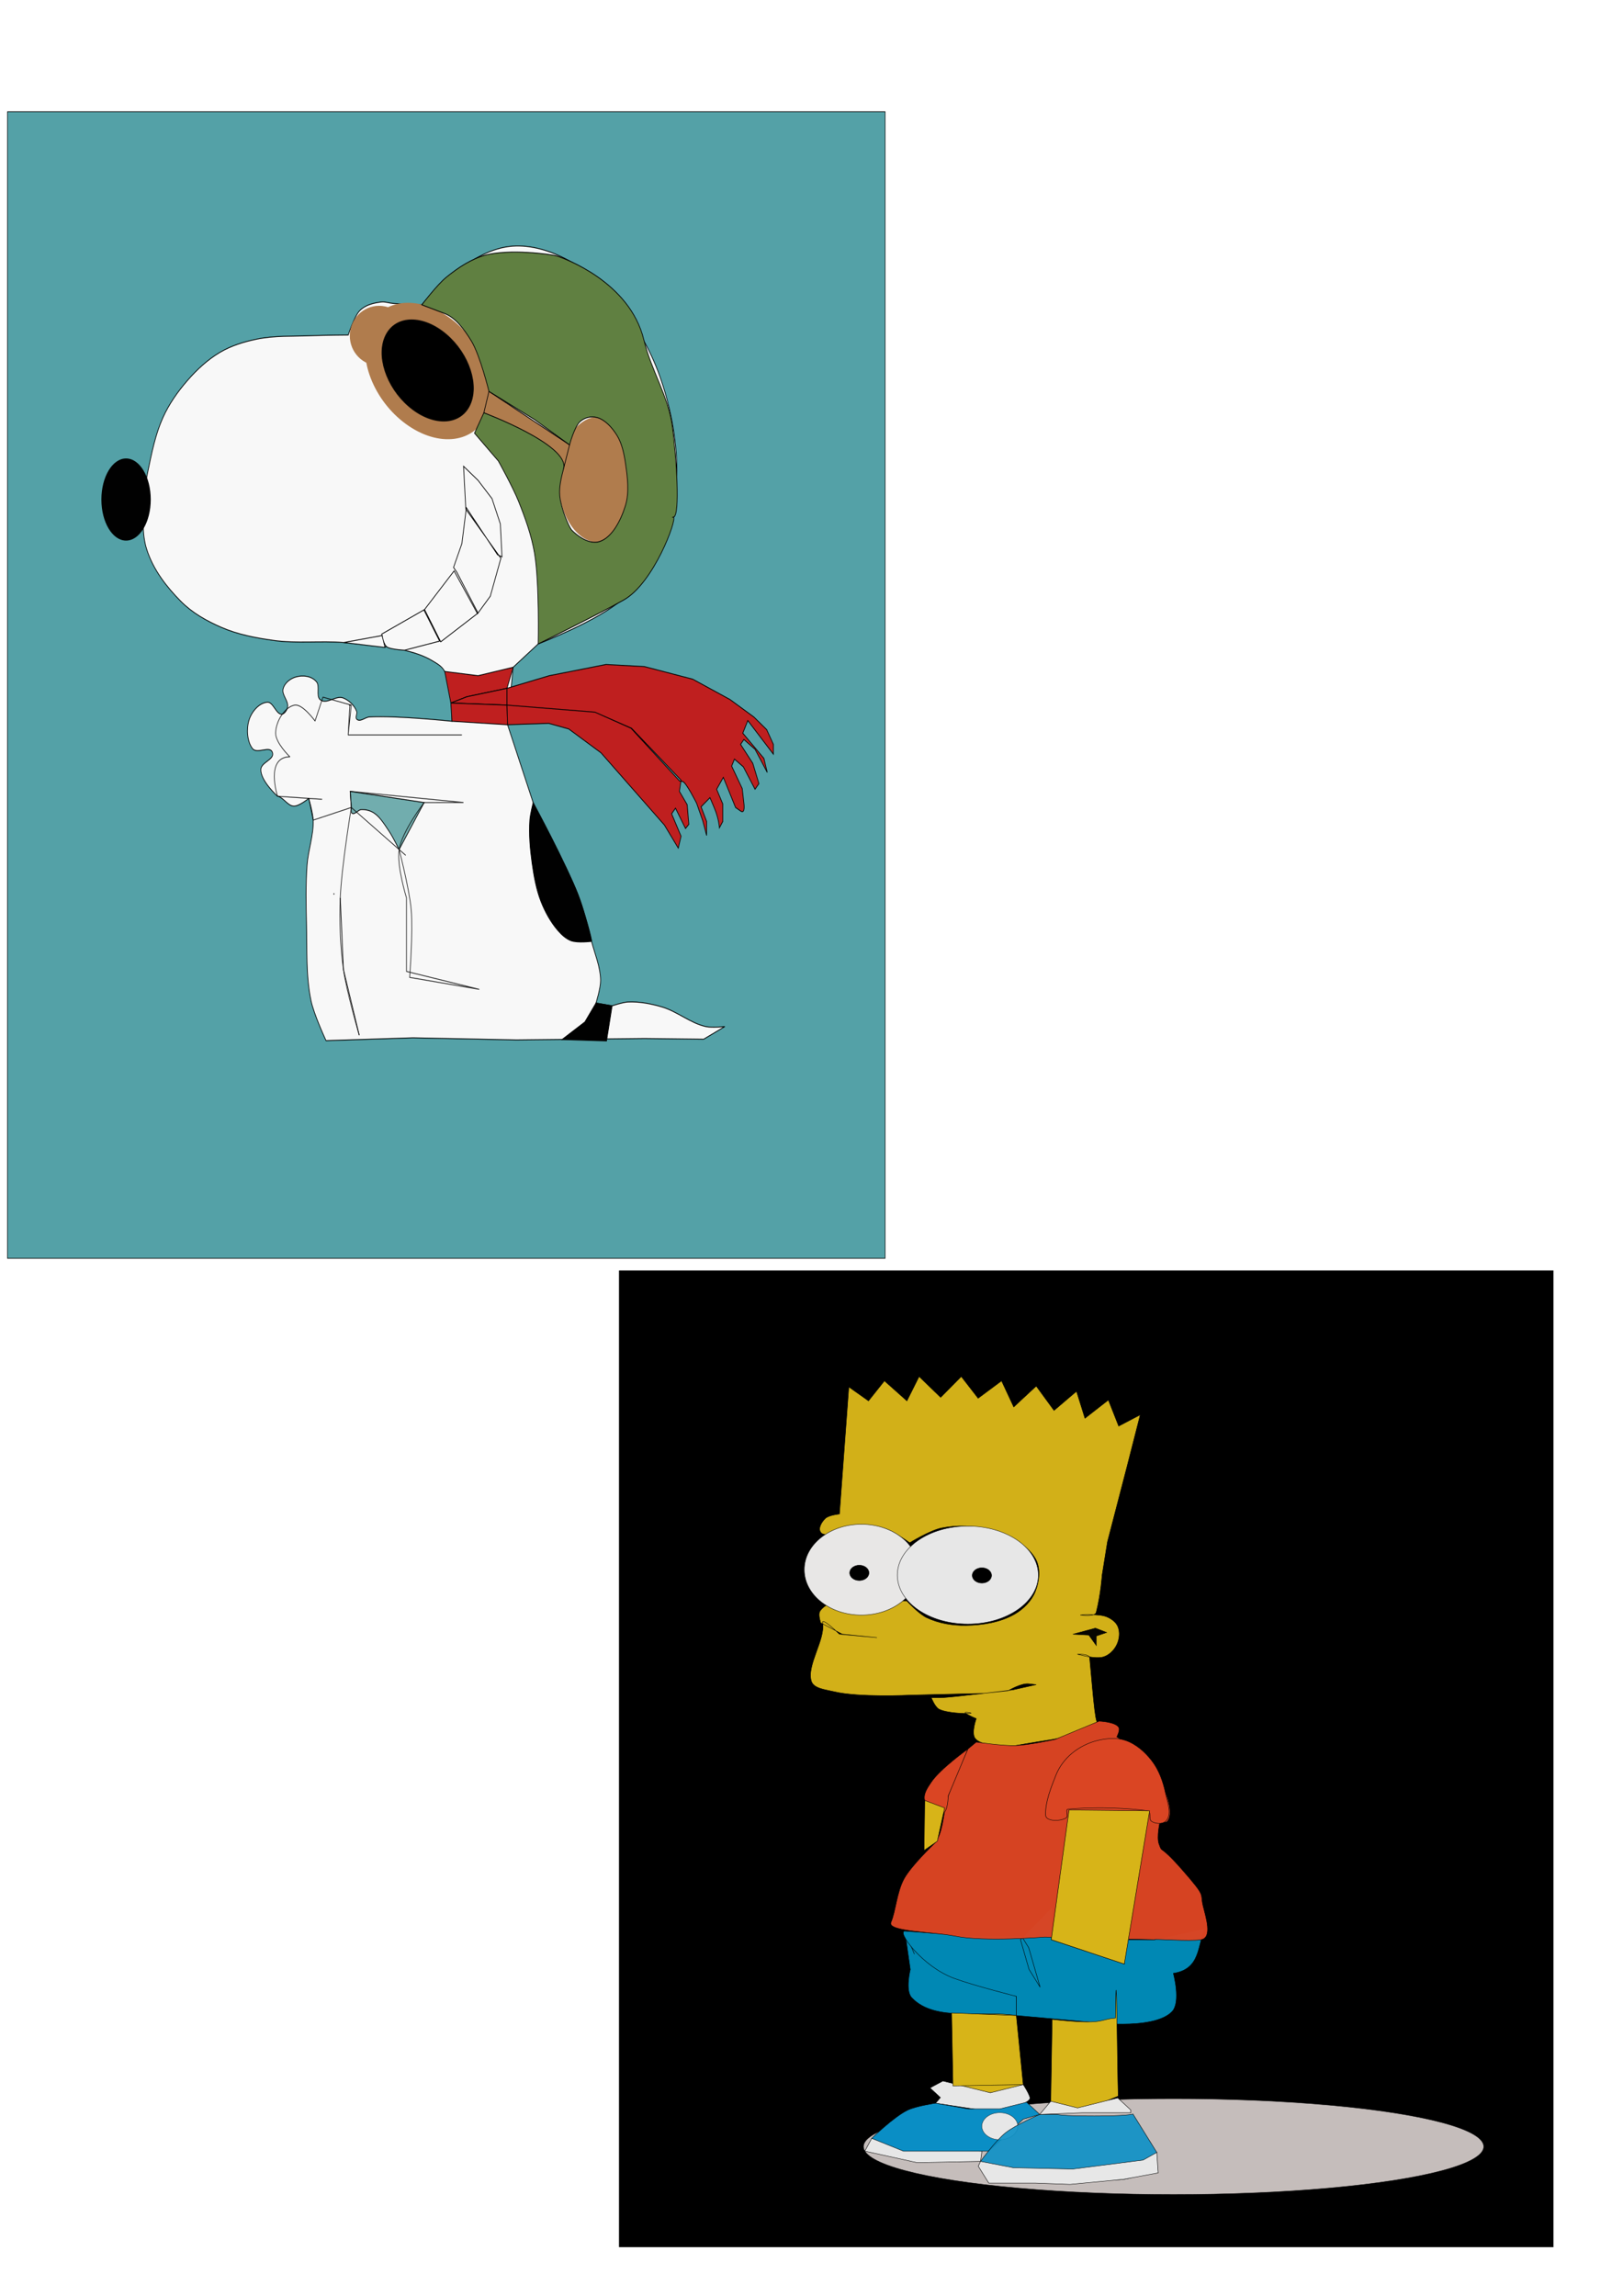 <?xml version="1.0" encoding="UTF-8" standalone="no"?>
<svg
   xmlns:dc="http://purl.org/dc/elements/1.1/"
   xmlns:cc="http://creativecommons.org/ns#"
   xmlns:rdf="http://www.w3.org/1999/02/22-rdf-syntax-ns#"
   xmlns:svg="http://www.w3.org/2000/svg"
   xmlns="http://www.w3.org/2000/svg"
   xmlns:sodipodi="http://sodipodi.sourceforge.net/DTD/sodipodi-0.dtd"
   xmlns:inkscape="http://www.inkscape.org/namespaces/inkscape"
   width="210mm"
   height="297mm"
   viewBox="0 0 210 297"
   version="1.1"
   id="svg95"
   inkscape:version="1.0.2-2 (e86c870879, 2021-01-15)"
   sodipodi:docname="desenhandologo2.svg">
  <defs
     id="defs89">
    <marker
       style="overflow:visible"
       id="Arrow2Lstart"
       refX="0.0"
       refY="0.0"
       orient="auto"
       inkscape:stockid="Arrow2Lstart"
       inkscape:isstock="true">
      <path
         transform="scale(1.1) translate(1,0)"
         d="M 8.719,4.034 L -2.207,0.016 L 8.719,-4.002 C 6.973,-1.63 6.983,1.616 8.719,4.034 z "
         style="fill-rule:evenodd;stroke-width:0.625;stroke-linejoin:round;stroke:#000000;stroke-opacity:0.847;fill:#000000;fill-opacity:0.847"
         id="path990" />
    </marker>
    <marker
       style="overflow:visible"
       id="Arrow2Sstart"
       refX="0.0"
       refY="0.0"
       orient="auto"
       inkscape:stockid="Arrow2Sstart"
       inkscape:isstock="true">
      <path
         transform="scale(0.3) translate(-2.3,0)"
         d="M 8.719,4.034 L -2.207,0.016 L 8.719,-4.002 C 6.973,-1.63 6.983,1.616 8.719,4.034 z "
         style="fill-rule:evenodd;stroke-width:0.625;stroke-linejoin:round;stroke:#000000;stroke-opacity:0.847;fill:#000000;fill-opacity:0.847"
         id="path1002" />
    </marker>
    <filter
       inkscape:collect="always"
       style="color-interpolation-filters:sRGB"
       id="filter1795"
       x="-0.196"
       width="1.392"
       y="-0.353"
       height="1.705">
      <feGaussianBlur
         inkscape:collect="always"
         stdDeviation="1.55"
         id="feGaussianBlur1797" />
    </filter>
  </defs>
  <sodipodi:namedview
     id="base"
     pagecolor="#ffffff"
     bordercolor="#666666"
     borderopacity="1.0"
     inkscape:pageopacity="0.0"
     inkscape:pageshadow="2"
     inkscape:zoom="0.45014485"
     inkscape:cx="226.13536"
     inkscape:cy="572.50231"
     inkscape:document-units="mm"
     inkscape:current-layer="layer1"
     inkscape:document-rotation="0"
     showgrid="false"
     showguides="false"
     inkscape:window-width="1280"
     inkscape:window-height="738"
     inkscape:window-x="-8"
     inkscape:window-y="-8"
     inkscape:window-maximized="1" />
  <g
     inkscape:label="Layer 1"
     inkscape:groupmode="layer"
     id="layer1">
    <g
       id="g1537"
       transform="matrix(0.338,0,0,0.426,65.242,42.884)">
      <g
         id="g1477">
        <g
           id="g1418">
          <rect
             style="fill:#54a1a7;fill-opacity:1;stroke:#000000;stroke-width:0.246;stroke-linejoin:round;stroke-miterlimit:4.4;stroke-dasharray:none;stroke-opacity:0.847"
             id="rect1360"
             width="335.985"
             height="348.192"
             x="-190.17"
             y="-66.733" />
          <path
             style="fill:#f8f8f8;fill-opacity:1;stroke:#000000;stroke-width:0.265px;stroke-linecap:butt;stroke-linejoin:miter;stroke-opacity:1"
             d="m -73.132,148.396 c 0.19,4.611 -1.926,9.05 -2.345,13.646 -0.543,5.946 -0.398,11.942 -0.213,17.91 0.241,7.764 -0.262,15.73 1.721,23.24 1.144,4.334 5.757,12.153 5.757,12.153 l 33.261,-0.853 39.642,0.64 49.039,-0.426 22.601,0.213 8.102,-3.838 c 0,0 -4.868,0.41 -7.249,0 -5.871,-1.01 -11.04,-4.627 -16.844,-5.97 -4.251,-0.984 -8.645,-1.661 -13.006,-1.492 -2.048,0.079 -6.035,1.17 -6.035,1.17 l -6.173,-0.852 c 0,0 1.805,-4.546 1.761,-6.928 -0.075,-4.1 -2.181,-7.91 -3.464,-11.805 -1.601,-4.862 -3.012,-9.83 -5.278,-14.42 -3.988,-8.08 -14.498,-22.814 -14.498,-22.814 l -2.576,-4.916 -9.792,-23.629 2.129,-17.456 9.6,-7.089 c 0,0 22.79,-6.947 32.408,-13.646 6.313,-4.396 12.19,-10.039 15.778,-16.844 3.53,-6.696 4.934,-14.604 4.904,-22.174 C 66.056,32.372 63.523,22.411 59.486,13.432 55.872,5.392 50.451,-1.952 44.135,-8.102 38.119,-13.96 31.039,-19.062 23.24,-22.174 16.48,-24.872 8.946,-26.545 1.706,-25.799 c -7.969,0.822 -15.478,4.688 -22.387,8.742 -4.05,2.376 -10.874,8.955 -10.874,8.955 0,0 -7.397,-0.18 -11.087,-0.426 -1.496,-0.1 -2.987,-0.584 -4.477,-0.426 -2.816,0.298 -5.879,0.804 -8.102,2.559 -2.277,1.797 -4.477,7.462 -4.477,7.462 0,0 -9.526,0.056 -14.285,0.213 -6.97,0.23 -14.016,-0.084 -20.895,1.066 -4.814,0.805 -9.66,1.963 -14.072,4.051 -4.526,2.142 -8.671,5.149 -12.366,8.529 -3.613,3.304 -6.97,7.04 -9.381,11.3 -2.857,5.047 -4.293,10.806 -5.757,16.417 -0.729,2.793 -1.345,5.646 -1.492,8.529 -0.254,4.981 -0.786,10.294 1.066,14.925 2.53,6.329 7.698,11.502 13.006,15.778 4.481,3.609 9.92,5.992 15.351,7.889 6.5,2.271 13.412,3.291 20.255,4.051 8.903,0.989 17.925,0.083 26.865,0.64 7.771,0.484 15.603,0.829 23.24,2.345 3.639,0.723 7.315,1.595 10.661,3.198 1.724,0.826 3.687,1.644 4.727,3.249 2.785,4.299 2.767,15.114 2.767,15.114 0,0 -21.059,-1.772 -31.587,-1.306 -1.647,0.073 -3.665,1.727 -4.904,0.64 -0.587,-0.516 0.34,-1.642 0,-2.345 -0.947,-1.958 -3.046,-3.385 -5.117,-4.051 -2.845,-0.915 -6.565,2.22 -8.955,0.426 -1.461,-1.097 0.044,-4.07 -1.279,-5.33 -1.938,-1.846 -5.28,-2.089 -7.889,-1.492 -1.982,0.453 -4.269,1.694 -4.904,3.625 -0.604,1.836 2.172,3.667 1.706,5.544 -0.242,0.975 -1.132,2.029 -2.132,2.132 -2.196,0.227 -3.337,-3.701 -5.544,-3.625 -2.941,0.102 -5.921,2.607 -7.036,5.33 -1.116,2.725 -0.782,6.639 1.279,8.742 1.816,1.852 6.802,-1.163 7.676,1.279 0.763,2.134 -4.42,2.851 -4.477,5.117 -0.087,3.44 6.396,8.102 6.396,8.102 0,0 0.144,-0.016 0.213,0 2.165,0.511 3.747,2.9 5.97,2.985 2.071,0.08 5.757,-2.345 5.757,-2.345 0,0 1.612,4.336 1.706,6.61 z"
             id="path960"
             sodipodi:nodetypes="aaaaccccccaaaccaaacccccaaaaaaaacaaacaaaaaaaaaaaaaaacaaaaaaaaaaaaaaacaaca" />
          <ellipse
             style="fill:#b07c4d;fill-opacity:1;stroke-width:0.265"
             id="path942"
             cx="-47.911"
             cy="1.299"
             rx="11.206"
             ry="9.095" />
          <ellipse
             style="fill:#010101;fill-opacity:1;fill-rule:evenodd;stroke-width:0.265"
             id="path111"
             cx="-144.765"
             cy="51.027"
             rx="9.449"
             ry="12.473" />
          <ellipse
             style="fill:#b07c4d;fill-opacity:1;stroke-width:0.272"
             id="path936"
             cx="-24.955"
             cy="-20.537"
             rx="18.17"
             ry="26.047"
             transform="matrix(0.456,-0.89,0.868,0.497,0,0)"
             inkscape:transform-center-x="-3.713509"
             inkscape:transform-center-y="11.362505" />
          <ellipse
             style="fill:#b07c4d;fill-opacity:1;stroke-width:0.285"
             id="path938"
             cx="36.332"
             cy="44.979"
             rx="15.657"
             ry="19.144" />
          <path
             style="fill:#b07c4d;fill-opacity:1;stroke:#000000;stroke-width:0.265px;stroke-linecap:butt;stroke-linejoin:miter;stroke-opacity:1"
             d="M -5.847,18.19 25.011,34.431 22.738,41.577 -7.796,24.686 Z"
             id="path940" />
          <path
             style="fill:#bf1f1f;fill-opacity:1;stroke:#000000;stroke-width:0.265px;stroke-linecap:butt;stroke-linejoin:miter;stroke-opacity:1"
             d="m -22.778,103.246 12.773,1.277 13.411,-2.555 -2.342,6.386 -15.327,2.555 -6.173,1.916 z"
             id="path944" />
          <path
             style="fill:#bf1f1f;fill-opacity:1;stroke:#000000;stroke-width:0.265px;stroke-linecap:butt;stroke-linejoin:miter;stroke-opacity:1"
             d="m 1.064,108.355 v 5.109 l -21.501,-0.639 6.173,-1.916 z"
             id="path946" />
          <path
             style="fill:#bf1f1f;fill-opacity:1;stroke:#000000;stroke-width:0.265px;stroke-linecap:butt;stroke-linejoin:miter;stroke-opacity:1"
             d="m -20.011,118.36 -0.426,-5.535 21.501,0.639 0.213,5.961 z"
             id="path948" />
          <path
             style="fill:#bf1f1f;fill-opacity:1;stroke:#000000;stroke-width:0.265px;stroke-linecap:butt;stroke-linejoin:miter;stroke-opacity:1"
             d="m 1.064,108.355 v 5.109 l 0.213,5.961 15.753,-0.426 7.664,1.703 12.347,7.238 24.268,21.926 5.322,7.025 1.064,-3.619 -3.619,-6.812 1.49,-1.703 3.832,6.173 1.277,-1.277 -0.639,-5.961 -2.98,-4.045 0.639,-3.406 L 48.749,120.489 34.699,115.593 1.064,113.464 v -5.109 l 16.179,-3.832 21.714,-3.406 14.689,0.639 18.52,3.832 14.263,6.173 9.154,5.322 4.896,3.832 2.555,4.47 v 2.98 l -9.792,-10.218 -1.916,3.832 8.089,7.664 1.277,4.258 -4.683,-7.025 -4.258,-2.98 -1.277,1.49 4.683,5.748 2.342,6.173 -1.49,1.703 -4.47,-6.812 -3.406,-2.342 -1.064,2.129 4.045,6.812 0.639,4.47 c 0,0 0.639,3.406 -1.277,2.342 -1.916,-1.064 -1.916,-1.064 -1.916,-1.064 l -4.683,-9.154 -2.555,3.619 2.342,4.47 v 5.322 l -1.277,1.916 c 0,0 -0.213,-2.767 -1.916,-5.961 -1.703,-3.193 -1.703,-3.193 -1.703,-3.193 l -3.406,2.767 2.129,4.47 v 4.258 l -1.49,-4.47 -2.342,-5.322 c 0,0 -4.045,-6.386 -5.322,-6.599 -1.277,-0.213 -1.277,-0.213 -1.277,-0.213 L 48.536,120.489 34.699,115.593 1.064,113.464 v 0 z"
             id="path950" />
          <path
             style="fill:#010101;fill-opacity:1;stroke:#000000;stroke-width:0.265px;stroke-linecap:butt;stroke-linejoin:miter;stroke-opacity:1"
             d="m 33.422,185.204 c 0.349,-0.175 -2.81,-9.273 -4.896,-13.624 -4.819,-10.052 -17.456,-28.526 -17.456,-28.526 0,0 -1.122,3.504 -1.277,5.322 -0.368,4.322 0.099,8.713 0.852,12.986 0.705,4.003 1.611,8.062 3.406,11.708 1.592,3.234 3.746,6.274 6.386,8.728 1.471,1.367 3.186,2.613 5.109,3.193 2.515,0.758 7.876,0.213 7.876,0.213 z"
             id="path952"
             sodipodi:nodetypes="cacaaaaac" />
          <path
             style="fill:#010101;fill-opacity:1;stroke:#000000;stroke-width:0.265px;stroke-linecap:butt;stroke-linejoin:miter;stroke-opacity:1"
             d="m 41.298,204.789 -2.129,10.644 -17.03,-0.426 8.728,-5.322 4.258,-5.748 z"
             id="path954" />
          <path
             style="fill:#71adae;fill-opacity:1;stroke:#000000;stroke-width:0.265px;stroke-linecap:butt;stroke-linejoin:miter;stroke-opacity:1"
             d="m -58.967,139.648 0.426,4.896 c 0,0 -0.266,1.389 0.213,1.703 1.052,0.689 2.362,-1.019 3.619,-1.064 1.669,-0.06 3.423,0.278 4.896,1.064 2.346,1.252 4.024,3.509 5.748,5.535 1.454,1.709 3.832,5.535 3.832,5.535 l 9.58,-14.263 z"
             id="path956"
             sodipodi:nodetypes="ccaaaaccc" />
          <path
             style="fill:#f8f8f8;fill-opacity:1;stroke:#000000;stroke-width:0.265px;stroke-linecap:butt;stroke-linejoin:miter;stroke-opacity:1"
             d="m -15.565,40.937 0.853,13.006 13.432,14.925 -4.051,11.514 -4.904,5.33 -8.955,-13.006 -11.514,11.94 5.97,9.381 -13.432,2.772 c 0,0 -4.691,-0.213 -6.396,-0.853 -1.706,-0.64 -2.132,-3.625 -2.132,-3.625 l -14.712,2.132 15.778,1.492 -1.279,-4.051 16.417,-7.462 6.183,9.808 14.285,-8.742 -8.102,-12.366 -1.279,-1.492 3.198,-7.249 1.706,-10.874 11.94,14.285 1.706,0.64 -0.64,-10.021 -3.198,-7.676 -5.33,-5.544 z"
             id="path958" />
          <circle
             id="path962"
             style="fill:#f8f8f8;stroke:#000000;stroke-width:0.265"
             cx="-65.179"
             cy="170.794"
             r="0.08" />
          <path
             style="fill:none;stroke:#000000;stroke-width:0.265px;stroke-linecap:butt;stroke-linejoin:miter;stroke-opacity:1"
             d="m -55.523,213.643 -6.035,-19.916 -1.207,-21.726"
             id="path966" />
          <path
             style="fill:none;fill-opacity:0.474;stroke:#000000;stroke-width:0.265;stroke-linecap:butt;stroke-linejoin:round;stroke-miterlimit:4.4;stroke-dasharray:none;stroke-opacity:0.847;marker-start:url(#Arrow2Sstart);marker-end:url(#Arrow2Lstart)"
             d="m -55.523,213.643 c 0,0 -4.828,-13.085 -6.035,-19.916 -1.262,-7.143 -1.559,-14.482 -1.207,-21.726 0.45,-9.249 4.224,-27.457 4.224,-27.457 13.823,9.644 26.154,18.247 18.308,12.773 0,0 3.942,12.049 4.627,18.305 0.745,6.802 -0.604,20.519 -0.604,20.519 l 26.555,3.621 -27.762,-5.432 v 0 -22.33 c 0,0 -3.811,-9.8 -2.816,-14.684 1.143,-5.612 9.58,-14.263 9.58,-14.263 l 14.963,-0.022 -43.276,-3.384 0.426,4.896 -14.591,3.852 -1.706,-6.61 v 0 c 0.01,5.5e-4 17.145,0.919 -11.94,-0.64 v 0 c 0,0 -4.865,-11.881 4.7,-11.996 0,0 -5.53,-4.226 -5.432,-7.242 0.121,-3.707 3.577,-7.876 7.242,-8.449 3.034,-0.475 7.846,4.828 7.846,4.828 l 3.018,-7.242 10.863,2.414 -1.207,9.053 h 43.453 -43.453 l 0.604,-8.449"
             id="path970"
             sodipodi:nodetypes="caaccacccccaccccccccacaaccccccc" />
          <path
             style="fill:#608041;fill-opacity:1;stroke:#000000;stroke-width:0.265px;stroke-linecap:butt;stroke-linejoin:miter;stroke-opacity:1"
             d="m -7.796,24.686 v 0 0 0 0 0 l -3.576,6.195 9.117,8.432 c 0,0 5.562,7.934 7.734,12.245 2.54,5.042 4.943,10.269 6.123,15.79 1.92,8.986 1.405,27.531 1.405,27.531 0,0 21.982,-8.556 32.752,-13.352 11.513,-5.128 20.543,-24.692 19.012,-25.135 2.74,-0.391 1.042,-18.609 -0.322,-27.068 C 62.844,19.374 56.442,12.355 53.45,2.536 48.094,-15.041 22.991,-22.227 20.301,-22.879 c -2.873,-0.697 -18.406,-2.185 -27.327,-0.343 -5.437,1.123 -10.549,3.771 -15.209,6.788 -3.498,2.265 -9.321,8.332 -9.321,8.332 l 8.676,2.624 c 4.239,1.282 7.627,4.856 10.312,8.378 3.375,4.428 6.721,15.29 6.721,15.29 l 17.448,8.556 13.411,7.685 c 0,0 1.805,-5.459 3.991,-7.041 1.775,-1.284 4.302,-1.744 6.445,-1.289 3.09,0.657 5.795,2.984 7.734,5.478 1.837,2.362 2.676,5.436 3.222,8.378 0.784,4.224 1.552,8.883 -10e-7,12.89 -1.786,4.608 -5.187,9.788 -9.99,10.956 -5.056,1.23 -10.634,-3.545 -10.634,-3.545 -1.177,-1.186 -4.065,-6.587 -4.511,-10.312 -0.337,-2.813 0.611,-5.671 1.47,-8.37 2.274,-7.146 -30.533,-16.891 -30.533,-16.891 z"
             id="path1310"
             sodipodi:nodetypes="ccccccccaacscsssaacsacccaaaaassasc" />
          <ellipse
             style="fill:#000000;fill-opacity:1;stroke:#000000;stroke-width:0.299;stroke-linejoin:round;stroke-miterlimit:4.4;stroke-dasharray:none;stroke-opacity:0.847"
             id="path1364"
             cx="-26.194"
             cy="-18.094"
             rx="13.051"
             ry="19.274"
             transform="matrix(0.546,-0.838,0.829,0.559,0,0)" />
        </g>
      </g>
    </g>
    <g
       id="g2081"
       transform="matrix(0.528,0,0,0.475,298.684,267.023)"
       inkscape:transform-center-x="11.027854"
       inkscape:transform-center-y="-47.262233">
      <rect
         style="fill:#000000;fill-opacity:1;stroke:#000000;stroke-width:0.117;stroke-linejoin:round;stroke-miterlimit:4.4;stroke-dasharray:none;stroke-opacity:0.847"
         id="rect1577"
         width="228.891"
         height="265.894"
         x="-413.94"
         y="-216.086" />
      <ellipse
         style="fill:#c5bdbb;fill-opacity:1;stroke:#000000;stroke-width:0.115;stroke-linejoin:round;stroke-miterlimit:4;stroke-dasharray:none;stroke-opacity:0.847"
         id="path1839"
         cx="-278.093"
         cy="22.472"
         rx="76.001"
         ry="13.052" />
      <path
         style="fill:#d2b018;fill-opacity:1;stroke:#000000;stroke-width:0.117px;stroke-linecap:butt;stroke-linejoin:miter;stroke-opacity:1"
         d="m -357.679,-184.418 -2.296,34.611 c 0,0 -2.597,0.294 -3.445,1.185 -0.899,0.945 -1.873,2.7 -1.148,3.793 0.65,0.98 2.338,0.562 3.445,0.237 0.633,-0.186 0.983,-0.971 1.607,-1.185 3.196,-1.099 6.843,-1.11 10.104,-0.237 2.491,0.667 6.659,4.03 6.659,4.03 0,0 4.963,-3.398 7.808,-4.03 3.745,-0.831 7.836,-0.738 11.482,0.474 4.365,1.452 9.309,3.654 11.482,7.823 1.378,2.644 1,6.189 0,9.008 -0.897,2.527 -2.839,4.741 -5.052,6.164 -3.483,2.238 -7.839,3.01 -11.941,3.082 -3.287,0.058 -6.718,-0.586 -9.645,-2.134 -1.929,-1.02 -4.822,-4.504 -4.822,-4.504 l -15.845,-0.948 c 0,0 -4.545,1.744 -5.511,3.793 -0.437,0.926 0.23,3.082 0.23,3.082 l 5.282,3.082 8.496,0.948 -9.185,-0.948 c 0,0 -4.429,-4.81 -4.133,-3.082 0.756,4.418 -3.953,11.565 -2.756,15.883 0.565,2.038 3.524,2.307 5.511,2.845 6.079,1.644 18.83,0.948 18.83,0.948 l 17.911,-0.474 5.97,-0.711 c 0,0 3.215,-2.134 5.052,-1.896 l 1.837,0.237 -5.741,1.422 c 0,0 -15.385,2.134 -17.682,2.134 h -2.296 c 0,0 0.854,2.429 1.837,3.082 2.076,1.379 10.104,1.422 7.348,0.948 -2.756,-0.474 1.837,1.659 1.837,1.659 0,0 -1.326,4.028 -0.23,5.452 2.083,2.705 9.874,1.896 9.874,1.896 0,0 3.445,-0.711 8.956,-1.659 5.511,-0.948 11.482,-4.978 11.482,-4.978 -0.821,2.401 -1.287,-5.14 -2.296,-17.305 -0.089,-1.071 -2.985,-0.948 -2.985,-0.948 0,0 4.397,1.452 6.43,0.711 1.429,-0.521 2.602,-1.888 3.215,-3.319 0.651,-1.519 0.842,-3.442 0.23,-4.978 -0.474,-1.189 -1.611,-2.099 -2.756,-2.608 -1.974,-0.877 -6.43,-0.474 -6.43,-0.474 0,0 3.604,0.617 3.904,-0.711 1.154,-5.116 1.434,-10.072 1.434,-10.072 l 1.322,-9.13 4.822,-20.624 3.215,-13.987 -5.282,3.082 -2.526,-7.112 -5.741,4.978 -2.067,-7.349 -5.511,5.215 -4.363,-6.638 -5.511,5.689 -2.985,-7.112 -5.741,4.741 -4.133,-5.927 -5.052,5.689 -5.282,-5.689 -2.985,6.638 -5.511,-5.452 -3.904,5.452 z"
         id="path1579"
         sodipodi:nodetypes="ccaaaaacaaaaaaaccaccccssacccsccscascacscscaaaacscccccccccccccccccccc" />
      <path
         style="fill:#000000;fill-opacity:0.968;stroke:#000000;stroke-width:0.265px;stroke-linecap:butt;stroke-linejoin:miter;stroke-opacity:1;filter:url(#filter1795)"
         d="m -179.937,-79.679 v 5.804 l -4.221,-6.332 -8.97,-0.528 12.664,-3.694 6.332,2.638 z"
         id="path1581"
         transform="matrix(0.435,0,0,0.449,-218.75,-80.822)" />
      <path
         style="fill:#d7b418;fill-opacity:1;stroke:#000000;stroke-width:0.117px;stroke-linecap:butt;stroke-linejoin:miter;stroke-opacity:1"
         d="m -332.493,-21.589 0.338,27.526 c 5.738,1.8 11.475,3.319 17.213,-0.348 l -1.688,-18.815 z"
         id="path1825"
         sodipodi:nodetypes="ccccc" />
      <path
         style="fill:#0088b4;fill-opacity:1;stroke:#000000;stroke-width:0.117px;stroke-linecap:butt;stroke-linejoin:miter;stroke-opacity:1"
         d="m -343.968,-36.223 2.363,6.272 -2.363,-6.272 1.35,10.453 c 0,0 -1.291,5.737 0.338,7.665 5.713,6.765 17.237,3.336 25.651,4.878 v -5.226 l -14.851,-9.059 z"
         id="path1817"
         sodipodi:nodetypes="ccccacccc" />
      <path
         style="fill:#0088b4;fill-opacity:1;stroke:#000000;stroke-width:0.117px;stroke-linecap:butt;stroke-linejoin:miter;stroke-opacity:1"
         d="m -316.629,-13.227 17.551,1.742 c 0,0 15.937,2.504 20.588,-2.787 2.269,-2.582 0.338,-10.453 0.338,-10.453 6.799,-1.166 5.838,-7.674 7.763,-12.195 l -12.428,3.036 h -7.148 l -0.201,6.638 -17.911,-6.638 v 0 l 0.338,-9.059 -7.876,9.059 2.101,8.093 2.711,4.847 -1.434,-5.524 -1.356,-5.225 -1.821,-3.256 h -13.701 l -14.851,-1.274 c -2.033,-0.04 4.181,9.658 12.15,12.892 5.054,2.051 15.188,4.878 15.188,4.878 z"
         id="path1819"
         sodipodi:nodetypes="cccccccccccccccccccscc" />
      <path
         style="fill:#d7b418;fill-opacity:1;stroke:#000000;stroke-width:0.117px;stroke-linecap:butt;stroke-linejoin:miter;stroke-opacity:1"
         d="m -307.854,-12.182 -0.338,22.299 c 5.513,4.951 11.025,0.951 16.538,-1.394 -0.225,-7.085 -0.45,-44.697 -0.675,-21.254 -4.228,0.323 -2.465,1.956 -15.526,0.348 z"
         id="path1823"
         sodipodi:nodetypes="ccccc" />
      <path
         style="fill:#da4523;fill-opacity:0.98;stroke:#000000;stroke-width:0.117px;stroke-linecap:butt;stroke-linejoin:miter;stroke-opacity:1"
         d="m -326.449,-87.697 -2.067,1.896 c 0,0 -3.507,8.429 -4.822,12.801 -1.189,3.954 -1.001,8.367 -2.756,12.09 -0.214,0.455 -0.919,1.185 -0.919,1.185 0,0 -5.384,5.74 -7.119,9.245 -1.808,3.654 -2.062,8.948 -3.215,11.853 -1.028,2.59 10.461,2.576 15.845,3.793 7.104,1.606 21.815,0.237 21.815,0.237 l 26.867,0.711 c 0,-0.287 8.658,0.559 11.482,0 2.831,-0.561 1.113,-6.234 0.459,-9.245 -0.779,-3.588 0.919,-2.134 -5.052,-9.719 -5.97,-7.586 -4.78,-4.19 -5.741,-7.112 -0.616,-1.872 0.23,-5.927 0.23,-5.927 0,0 1.466,0.272 1.837,-0.237 2.099,-2.873 -1.607,-10.668 -1.607,-10.668 0,0 -3.028,-5.339 -5.052,-7.586 -1.669,-1.853 -5.741,-4.741 -5.741,-4.741 0,0 0.895,-1.847 0.459,-2.608 -0.863,-1.505 -4.822,-1.659 -4.822,-1.659 v 0 l -10.793,4.978 c 0,0 -6.387,1.541 -9.645,1.659 -3.227,0.117 -9.645,-0.948 -9.645,-0.948 z"
         id="path1799"
         sodipodi:nodetypes="ccaacassccsasacacacacccac" />
      <path
         style="fill:#da4523;fill-opacity:1;stroke:#000000;stroke-width:0.117px;stroke-linecap:butt;stroke-linejoin:miter;stroke-opacity:1"
         d="m -339.079,-71.814 c -0.438,-1.69 0.707,-3.496 1.607,-4.978 2.214,-3.645 8.956,-9.008 8.956,-9.008 l -4.822,12.801 v 0 0 c 0,0 0.029,4.527 -1.607,4.978 -1.781,0.491 -3.657,-1.954 -4.133,-3.793 z"
         id="path1805"
         sodipodi:nodetypes="aacccaaa" />
      <path
         style="fill:#da4523;fill-opacity:1;stroke:#000000;stroke-width:0.117px;stroke-linecap:butt;stroke-linejoin:miter;stroke-opacity:1"
         d="m -309.456,-67.784 c 0.058,1.754 3.668,1.729 5.052,0.711 0.636,-0.468 -0.318,-2.3 0.459,-2.371 10.242,-0.931 18.556,0.297 19.519,0.474 0.953,0.175 0.133,2.26 0.919,2.845 0.931,0.693 2.633,0.838 3.445,0 1.732,-1.788 0.458,-5.102 0,-7.586 -0.584,-3.171 -1.603,-6.399 -3.445,-9.008 -1.633,-2.314 -3.818,-4.487 -6.43,-5.452 -2.09,-0.772 -4.506,-0.558 -6.659,0 -2.358,0.611 -4.622,1.877 -6.43,3.556 -1.72,1.598 -3.108,3.683 -3.904,5.927 -1.188,3.348 -2.644,7.323 -2.526,10.905 z"
         id="path1809"
         sodipodi:nodetypes="sassaaaaaaass" />
      <path
         style="fill:#d7b418;fill-opacity:1;stroke:#000000;stroke-width:0.117;stroke-linecap:butt;stroke-linejoin:round;stroke-miterlimit:4;stroke-dasharray:none;stroke-opacity:1"
         d="m -303.715,-69.206 -4.363,35.322 17.911,6.638 6.2,-41.723 z"
         id="path1811" />
      <path
         style="fill:#d7b418;fill-opacity:1;stroke:#000000;stroke-width:0.117px;stroke-linecap:butt;stroke-linejoin:miter;stroke-opacity:1"
         d="m -339.079,-71.814 -0.155,13.621 3.248,-2.514 1.786,-9.052 z"
         id="path1815" />
      <path
         style="fill:#e7e7e7;fill-opacity:1;stroke:#000000;stroke-width:0.117px;stroke-linecap:butt;stroke-linejoin:miter;stroke-opacity:1"
         d="m -314.942,5.588 v 0 0 l -8.064,2.231 -11.618,-3.214 -3.156,1.881 2.546,2.629 -1.17,1.536 9.782,1.649 h 7.968 c 0,0 5.73,-1.791 5.365,-3.198 -0.365,-1.407 -1.652,-3.515 -1.652,-3.515 z"
         id="path1845"
         sodipodi:nodetypes="ccccccccccsc" />
      <path
         style="fill:#d7b418;fill-opacity:1;stroke:#000000;stroke-width:0.117px;stroke-linecap:butt;stroke-linejoin:miter;stroke-opacity:1"
         d="m -332.493,-13.924 0.338,19.86 17.213,-0.348 -1.688,-18.815 z"
         id="path1821" />
      <path
         style="fill:#e7e7e7;fill-opacity:1;stroke:#000000;stroke-width:0.117px;stroke-linecap:butt;stroke-linejoin:miter;stroke-opacity:1"
         d="m -353.756,23.707 12.826,3.136 15.526,-0.348 0.338,-2.787 -18.901,-1.045 -8.1,-2.439 z"
         id="path1829" />
      <path
         style="fill:#0a8ec5;fill-opacity:1;stroke:#000000;stroke-width:0.117px;stroke-linecap:butt;stroke-linejoin:miter;stroke-opacity:1"
         d="m -352.068,20.222 c 0,0 5.38,-5.832 8.775,-7.665 2.106,-1.138 6.889,-1.906 6.889,-1.906 l 7.962,1.557 h 7.763 l 6.574,-1.818 3.214,3.319 -4.05,1.287 -8.438,8.711 h -20.926 z"
         id="path1837"
         sodipodi:nodetypes="caccccccccc" />
      <ellipse
         style="fill:#e7e7e7;fill-opacity:1;stroke:#000000;stroke-width:0.089;stroke-linejoin:round;stroke-miterlimit:4;stroke-dasharray:none;stroke-opacity:0.847"
         id="path1835"
         cx="-320.68"
         cy="16.912"
         rx="4.402"
         ry="3.673" />
      <path
         style="fill:#098fc6;fill-opacity:0.892;stroke:#000000;stroke-width:0.117px;stroke-linecap:butt;stroke-linejoin:miter;stroke-opacity:1"
         d="m -282.203,24.055 -5.841,-10.445 c 0,0 -1.464,0.525 -9.455,0.525 -7.992,0 -9.098,-0.426 -9.098,-0.426 h -4.294 c 0,0 -5.917,2.831 -8.369,4.988 -2.47,2.173 -6.144,7.797 -6.144,7.797 l 5.984,2.16 h 12.917 c 10.589,3.195 20.939,5.939 24.301,-4.599 z"
         id="path1833"
         sodipodi:nodetypes="ccsccacccc" />
      <path
         style="fill:#e7e7e7;fill-opacity:1;stroke:#000000;stroke-width:0.117px;stroke-linecap:butt;stroke-linejoin:miter;stroke-opacity:1"
         d="m -325.405,26.494 v 0 0 l 8.1,1.742 14.513,0.348 17.213,-2.439 3.375,-2.091 0.338,5.575 -8.438,1.742 -13.163,1.394 -8.438,-0.348 h -11.475 l -2.575,-4.604 z"
         id="path1831" />
      <path
         style="fill:#e7e7e7;fill-opacity:1;stroke:#000000;stroke-width:0.117px;stroke-linecap:butt;stroke-linejoin:miter;stroke-opacity:1"
         d="m -310.892,13.709 2.7,-3.591 v 0 l 6.574,1.818 9.844,-2.723 3.198,3.302 v 0.739 h -11.854 z"
         id="path1843" />
      <ellipse
         style="fill:#e8e7e6;fill-opacity:1;stroke:#000000;stroke-width:0.125;stroke-linejoin:round;stroke-miterlimit:4;stroke-dasharray:none;stroke-opacity:0.847"
         id="path1855"
         cx="-354.6"
         cy="-134.655"
         rx="14.003"
         ry="12.365" />
      <ellipse
         style="fill:#e7e7e7;fill-opacity:1;stroke:#000000;stroke-width:0.12;stroke-linejoin:round;stroke-miterlimit:4;stroke-dasharray:none;stroke-opacity:0.847"
         id="path1847"
         cx="-328.51"
         cy="-133.18"
         rx="17.279"
         ry="13.332" />
      <ellipse
         style="fill:#000000;fill-opacity:1;stroke:#000000;stroke-width:0.117;stroke-linejoin:round;stroke-miterlimit:4;stroke-dasharray:none;stroke-opacity:0.847"
         id="path1849"
         cx="-325.067"
         cy="-133.087"
         rx="2.363"
         ry="2.091" />
      <ellipse
         style="fill:#000000;fill-opacity:1;stroke:#000000;stroke-width:0.117;stroke-linejoin:round;stroke-miterlimit:4;stroke-dasharray:none;stroke-opacity:0.847"
         id="path1849-7"
         cx="-355.106"
         cy="-133.783"
         rx="2.363"
         ry="2.091" />
    </g>
  </g>
</svg>
